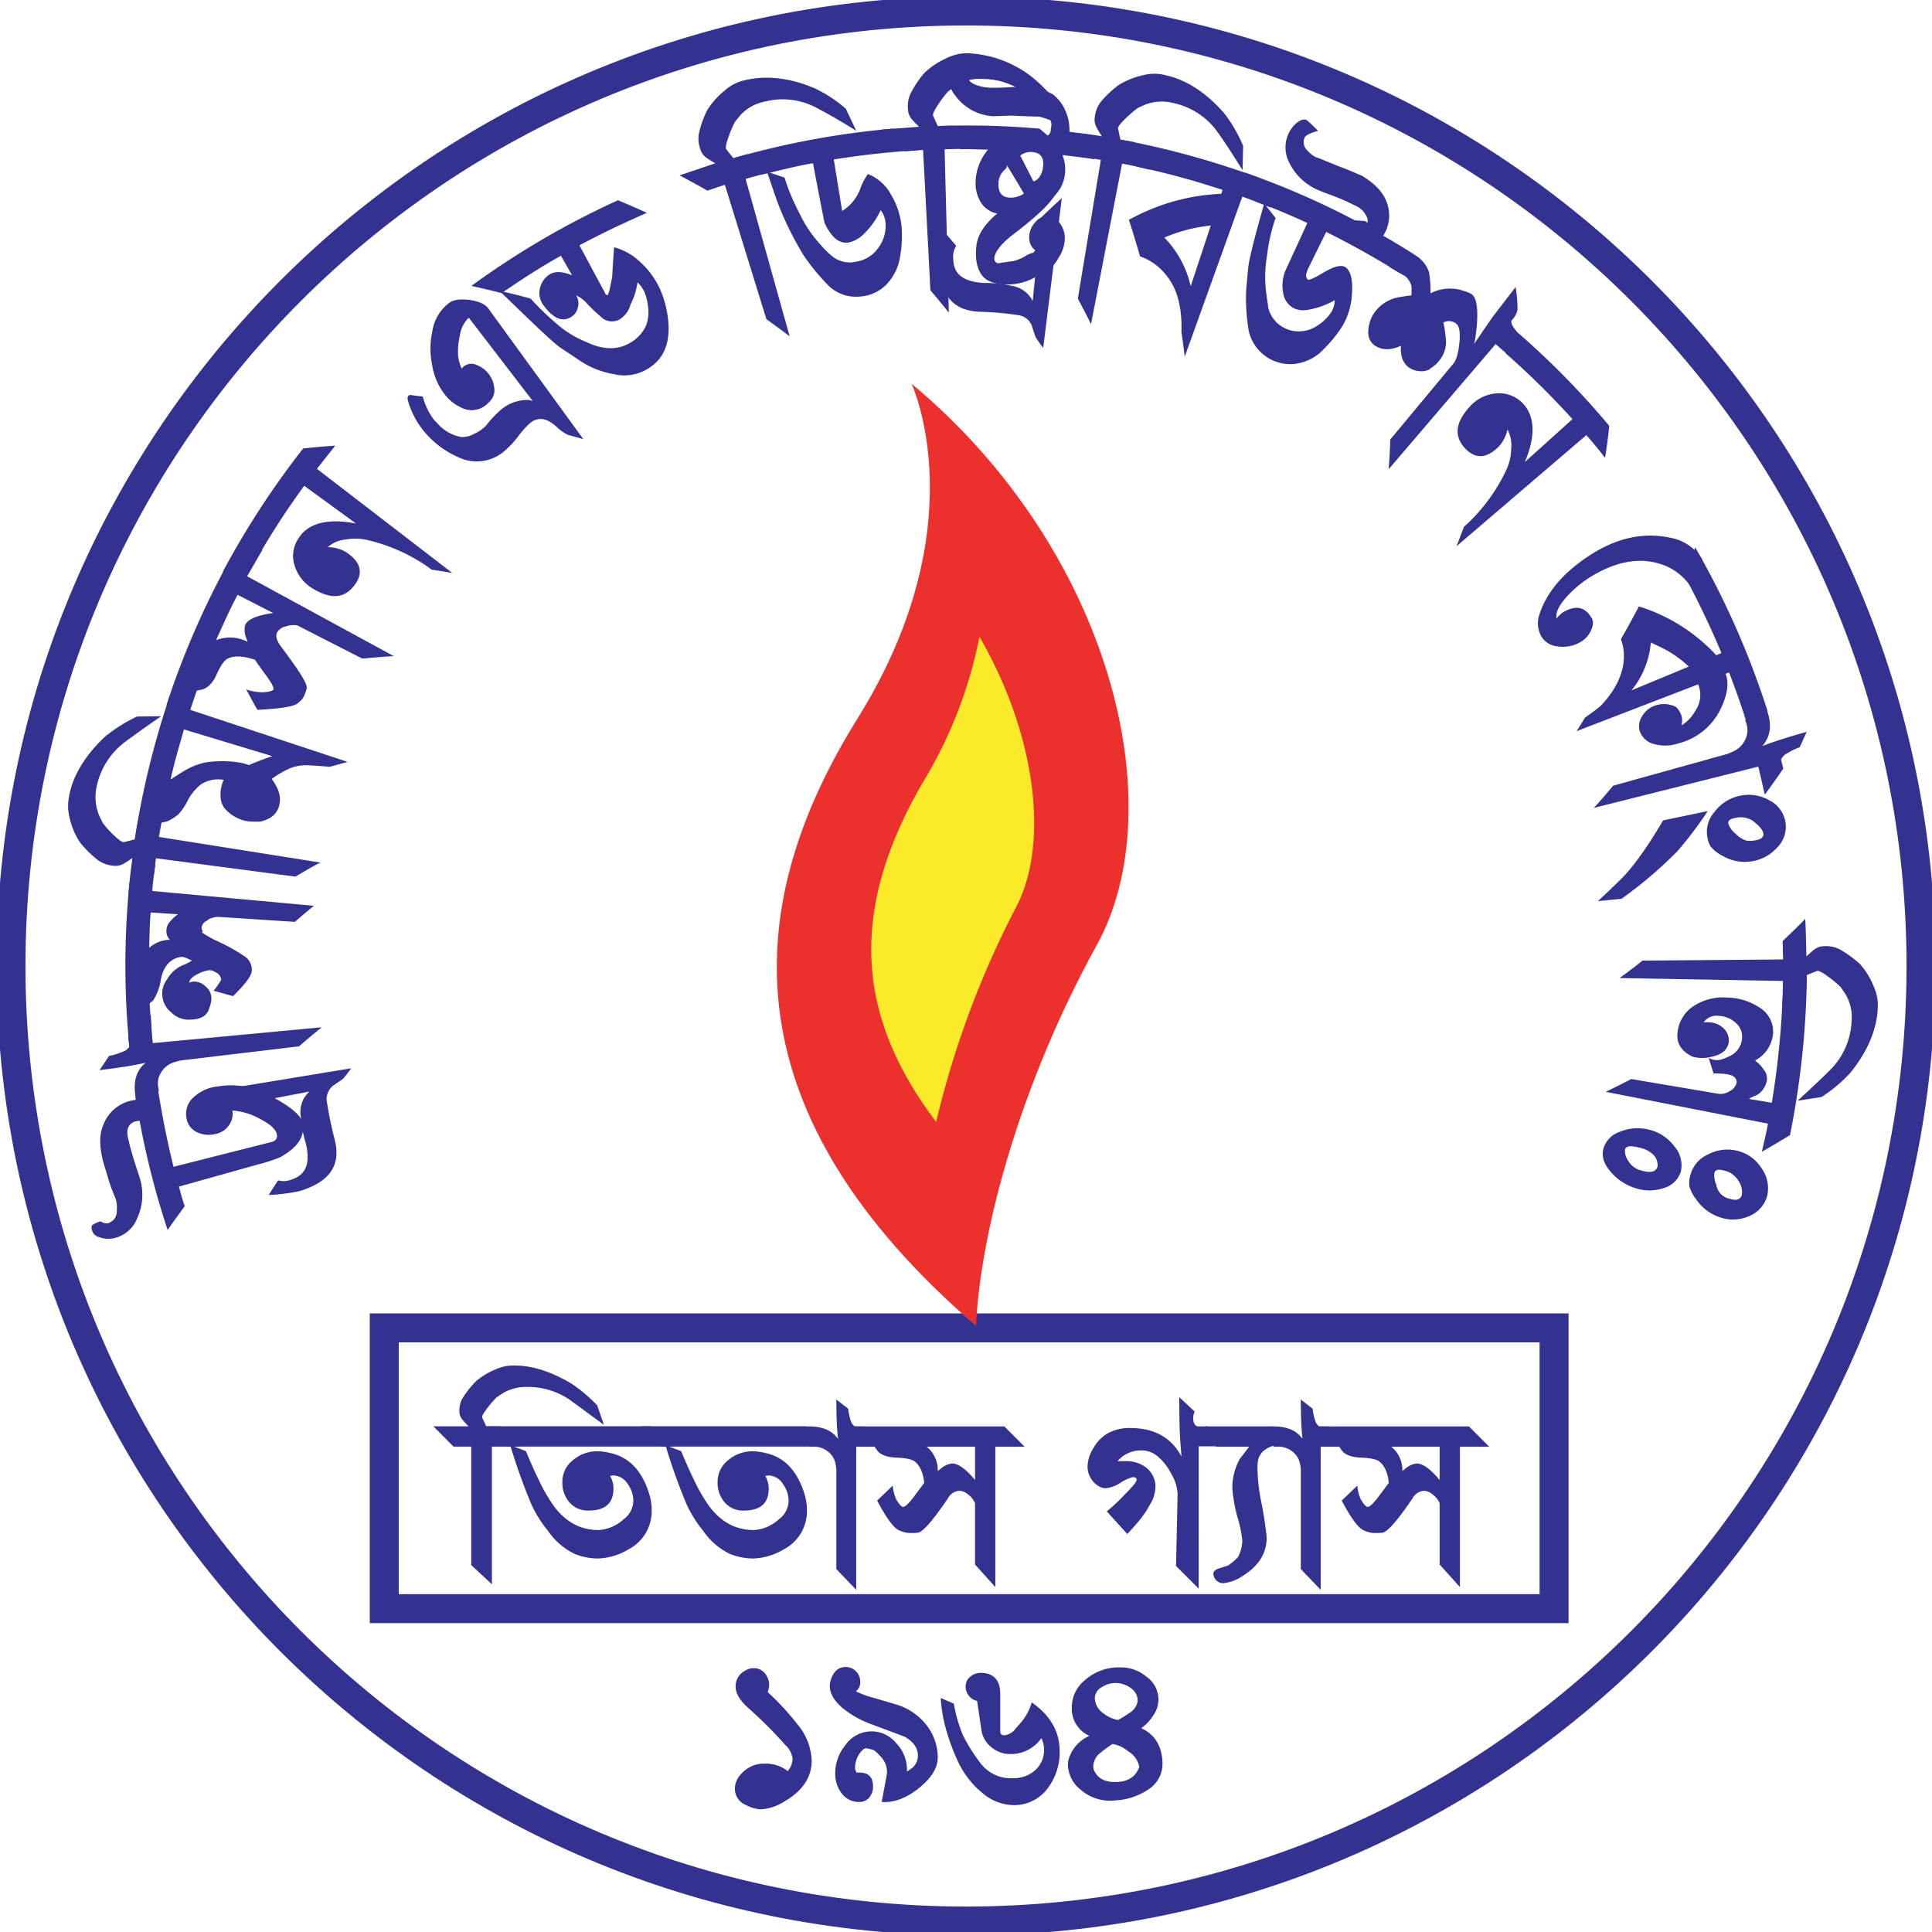 <svg id="surface1" xmlns="http://www.w3.org/2000/svg" xmlns:xlink="http://www.w3.org/1999/xlink" width="400" height="400" viewBox="0 0 400 400">
  <defs>
    <clipPath id="clip-path">
      <path id="Path_55643" data-name="Path 55643" d="M0,0H400V400H0ZM0,0"/>
    </clipPath>
  </defs>
  <g id="Group_44050" data-name="Group 44050" clip-path="url(#clip-path)">
    <path id="Path_55642" data-name="Path 55642" d="M398.954-414.743c0,109.2-88.527,197.73-197.727,197.73S3.5-305.54,3.5-414.743,92.024-612.47,201.227-612.47,398.954-523.943,398.954-414.743Zm0,0" transform="translate(-1.227 614.743)" fill="none" stroke="#333290" stroke-width="6"/>
  </g>
  <path id="Path_55644" data-name="Path 55644" d="M39.3,351.465a166.911,166.911,0,0,0,5.805,22.621q1.745-2.5,3.527-4.9c-.444-1.345-.838-2.7-1.2-4.072l16.357-4.582a33.05,33.05,0,0,0,4.612-1.5c3.787-2.117,5.2-4.435,4.622-7.183-.434-1.8-3.071-3.711-7.869-6.186a16.566,16.566,0,0,0-9.719-1.282,8.543,8.543,0,0,0-4.915,2.2A4.528,4.528,0,0,0,49,350.905a3.85,3.85,0,0,0,2.1,2.911,5.641,5.641,0,0,0,3.931.389,4.316,4.316,0,0,0,2.818-1.862,4.043,4.043,0,0,0,.651-2.99A13.772,13.772,0,0,1,64.039,351c2.2,1.11,3.414,2.162,3.661,3.247.192.853-.182,1.4-1.138,1.643L46.32,361.009a182.038,182.038,0,0,1-3.78-20.032q-2.063,2.429-4.1,4.985l.045,1.2A8.042,8.042,0,0,0,31.7,352.56c-.888,2.155-.727,5.3.636,9.3.54,1.9.825,2.78.8,2.657.076.285.492,1.373,1.251,3.252a6.022,6.022,0,0,1,.182,2.271,2.691,2.691,0,0,1-.626,1.927,4.041,4.041,0,0,1-1.13.737,2.131,2.131,0,0,1-1.557-.406,6.188,6.188,0,0,0-1.789.8,1.213,1.213,0,0,0-.038.961,1.953,1.953,0,0,0,1.494,1.514,5.491,5.491,0,0,0,3.807.005,6.708,6.708,0,0,0,4.065-3.9,11.666,11.666,0,0,0,.57-8.245c-.121-.429-.361-1.12-.684-2.084-.772-2.4-1.335-4.342-1.658-5.81-.6-2.036-.184-3.341,1.251-3.89q.7-.144,1.022-.189" transform="translate(-10.394 -119.438)" fill="#333290"/>
  <path id="Path_55645" data-name="Path 55645" d="M85.234,350.431A24.769,24.769,0,0,0,86.278,356c.959,4.039.131,6.494-2.939,7.483a4.215,4.215,0,0,1-2.8.184L78.578,366.7a43.93,43.93,0,0,0,5.684-.656,11.664,11.664,0,0,0,1.5-.4c5.786-2,7.776-5.432,6.491-10.432a81.632,81.632,0,0,1-1.665-8.14,3.671,3.671,0,0,1,1.289-2.974q1.052-.711,2.157-1.5c.578-.681,1.11-1.391,1.643-2.135l-30.829,5.074c1.711,1.031,3.444,2.021,5.154,2.979l17.03-3.235a5.657,5.657,0,0,0-1.8,5.159" transform="translate(-22.963 -119.285)" fill="#333290"/>
  <path id="Path_55646" data-name="Path 55646" d="M39.323,340.048a24.9,24.9,0,0,0,1.087,4.185c1.211-1.713,2.452-3.393,3.764-5.046q-.1-.689-.144-.977a4.248,4.248,0,0,1,.706-2.992,4.726,4.726,0,0,1,2.563-1.965,9.763,9.763,0,0,1,1.7-.429l24.206-2.883q2.35-2.036,4.706-3.946L42.946,329.27c-.237-1.97-.308-3.956-.444-5.934-1.547,1.531-3.106,3.108-4.63,4.723l.2,2.006a5.732,5.732,0,0,1-.764.732,15.138,15.138,0,0,1-3.436,1.135l-1.958,2.927q5.382-.639,8.487-1.294l1.077-.22c-1.923,1.486-2.579,3.734-2.16,6.7" transform="translate(-11.302 -113.304)" fill="#333290"/>
  <path id="Path_55647" data-name="Path 55647" d="M55.029,298.182a6.955,6.955,0,0,1,2.566-.878,2.288,2.288,0,0,1,1.236.419,1.868,1.868,0,0,1,1.2,1.572,16.965,16.965,0,0,1-1.569,2.268l4.019,1.117c2.614-2.578,3.911-4.3,3.888-5.356a3.317,3.317,0,0,0-1.4-2.818,39.588,39.588,0,0,0-6.272-3.457,24.087,24.087,0,0,1-2.75-1.622c.215.01.283-.078.2-.262a1.3,1.3,0,0,1-.179-.663,1.725,1.725,0,0,1,1.07-1.411,2.1,2.1,0,0,1,1.05-.585,3.736,3.736,0,0,1,1.342-.237L75.276,287.3q1.976-1.71,3.938-3.325l-33.445-3.063c.1-1.867.406-3.714.621-5.568-1.776,1.244-3.6,2.525-5.346,3.855a172.175,172.175,0,0,0,.023,34.469c1.456-1.645,2.9-3.248,4.441-4.814l-.29-4.693.739-.613a10.829,10.829,0,0,0,1.531-4.014c.4-2.528,1.537-4.118,3.343-4.771a3.366,3.366,0,0,1,1.3-.209,9.5,9.5,0,0,1,1.408.565c.343.187.558.207.646.061a9.193,9.193,0,0,1-1.832.981,6.826,6.826,0,0,0-3.5,2.992,4.924,4.924,0,0,0,.807,6.865,5.2,5.2,0,0,0,4.153,1.521c2.157-.076,3.426-.931,3.8-2.538A5.257,5.257,0,0,0,58,302.931a3.185,3.185,0,0,0-1.15-2.205,3.425,3.425,0,0,0-2.5-1.062,2.627,2.627,0,0,0-.971.23C53.5,299.237,54.05,298.661,55.029,298.182Zm-1.461-12.295-.351-1.353a9.97,9.97,0,0,0-3.767,2.682,2.922,2.922,0,0,0-.568,3.045,19.294,19.294,0,0,0,2.251,2.947,3.491,3.491,0,0,0,.553-1.453q.019-.673-1.923-.74a6.546,6.546,0,0,0-4.642,1.668c.076-2.442.073-4.889.31-7.326l8.137.53" transform="translate(-14.232 -96.438)" fill="#333290"/>
  <path id="Path_55648" data-name="Path 55648" d="M41.107,228.223l-5,.063a32.12,32.12,0,0,0-6.636,4.173c-4.09,3.863-6.7,8.089-7.433,12.363a9.943,9.943,0,0,0,.159,4.645,14.35,14.35,0,0,0,2.2,5.006,22.44,22.44,0,0,0,3.772,3.661,6.345,6.345,0,0,0,3.06,1.044,3.306,3.306,0,0,0,2.109-.424c.633-.371,1.234-.76,1.809-1.168-.343,2.571-.666,5.146-.817,7.738,1.741-1.345,3.4-2.657,5.215-3.913l.479-3.779,28.866,3.8c1.733-1.012,3.373-2,5.157-2.917l-33.41-5.3,1.06-5.936q-2.766,1.684-5.548,3.494l-.507,2.952-2.288.573c-.348.03-1.108-.5-2.261-1.632a20.859,20.859,0,0,1-2.079-2.339l-.767-1.59a9.971,9.971,0,0,1-.5-5.929,15.452,15.452,0,0,1,5.858-9.247q3.777-2.782,7.5-5.336" transform="translate(-7.735 -79.937)" fill="#333290"/>
  <path id="Path_55649" data-name="Path 55649" d="M54.091,242.155a10.053,10.053,0,0,1,2.793-3.472,6.477,6.477,0,0,1,4.731-.949,4.867,4.867,0,0,0-.421,1.183c-.507,2.19-.227,3.853.84,4.953a8.086,8.086,0,0,0,4.123,2.359,7.971,7.971,0,0,0,1.221.139c1.09.008,1.7.01,1.834,0a6.968,6.968,0,0,0,1.574-.557,4.044,4.044,0,0,0,2.372-3.086c.368-1.592-.23-3.313-1.6-5.2a19.751,19.751,0,0,1,3.858-2.223,9.2,9.2,0,0,1,3.926-.575c.626.023,2.014.106,4.226.3l3.7-1.019-32.58-10.771c.636-1.844,1.226-3.706,1.9-5.535-2.069.825-4.07,1.726-6.128,2.652a174.41,174.41,0,0,0-7.251,29.648c1.7-1.153,3.454-2.263,5.175-3.341l1.5-.323a10.161,10.161,0,0,0,2.369-1.489A11.977,11.977,0,0,0,54.091,242.155Zm17.59-9.333c-2.182.737-3.8,1.373-4.837,1.85a11.2,11.2,0,0,0-2.649-.631,23.446,23.446,0,0,0-6.358.083,14.047,14.047,0,0,0-3.792,1.408c-.553.293-1.69.984-3.416,2.13.734-3.5,1.784-6.931,2.753-10.375l18.3,5.535" transform="translate(-15.3 -76.265)" fill="#333290"/>
  <path id="Path_55650" data-name="Path 55650" d="M73.23,175.164q-3.175.655-6.406,1.418a171.936,171.936,0,0,0-13.48,30.8q2.717-1.29,5.409-2.478l.651-.512c.588-.121.956-.194,1.1-.222,1.241-.252,2.329-1.234,3.156-3q1.317-2.994,2.41-3.465c1.3-.648,3.219-.54,5.593.245q1.162,1.7,2.422,3.391c1.075,1.5,1.552,2.407,1.41,2.768-.119.3-.84.484-2.172.578a10.89,10.89,0,0,1-3.451-.578c.77,1.431,1.491,2.821,2.324,4.224,4.9-.28,7.751-.684,8.475-1.5a3.7,3.7,0,0,0,1.4-1.965,6.131,6.131,0,0,0,.313-.973c.227-.949-1.617-3.719-5.374-8.758-.845-1.148-1.13-2.137-.734-2.876a2.809,2.809,0,0,1,1.781-1.211,4.737,4.737,0,0,1,2.422-.192L93.9,197.72c2.195-.214,4.355-.393,6.514-.52L70.059,180.677Zm-9.605,18.748c1.42-3.164,2.818-6.338,4.456-9.4l7.375,3.771c-3.262.444-5.286,1.267-5.79,2.447a4.191,4.191,0,0,0,.2,2.71l.28.8a7.929,7.929,0,0,0-6.525-.338" transform="translate(-18.889 -61.36)" fill="#333290"/>
  <path id="Path_55651" data-name="Path 55651" d="M96.762,161.472a11.129,11.129,0,0,1,4.408.048,36.651,36.651,0,0,1,12.62,5.553c.31.232.588.436.827.618,1.428.2,2.879.446,4.3.691l-28.03-21.559,3.789-4.8c-2.2.141-4.393.346-6.63.57a174.536,174.536,0,0,0-16.677,25.612c2.084-.588,4.256-1.08,6.386-1.547a161.353,161.353,0,0,1,10.5-16.326l10.716,7.806-.22-.028c-5.672-1.085-9.754-.018-11.689,3.124a6.476,6.476,0,0,0-.764,5.714,8.406,8.406,0,0,0,4.052,4.849c3.918,2.253,6.618,1.7,8.639-1.342q2.237-3.49-1.973-6.33a7.182,7.182,0,0,0-3.89-1.07,6.279,6.279,0,0,1,3.638-1.587" transform="translate(-25.272 -49.755)" fill="#333290"/>
  <path id="Path_55652" data-name="Path 55652" d="M133.02,115.533l-2.316-.291a.619.619,0,0,0-.833.528,2.628,2.628,0,0,0,.124.772A17.587,17.587,0,0,0,134.428,124a18.806,18.806,0,0,0,5.869,4.047,8.752,8.752,0,0,0,10.1-1.673,16.471,16.471,0,0,0,2.284-2.491,18.063,18.063,0,0,1,2.646-2.936c1.59-1.249,3.386-.987,5.359.814a9.016,9.016,0,0,0,2.43,1.714l3.138.863L146.6,97.309c-.659-.906-1.948-1.511-3.9-1.784-1.93-.237-3.305-.03-4.119.55a9.022,9.022,0,0,0-3.6,6.061,16.755,16.755,0,0,0-.01,6.93,13.176,13.176,0,0,0,3.071,6.6,8.735,8.735,0,0,0,2.74,2.041,4.668,4.668,0,0,0,5.52-.593,7.12,7.12,0,0,0,.913-.961,3.226,3.226,0,0,0,.58-2.548,5.378,5.378,0,0,0-1.133-2.763,5.771,5.771,0,0,0-2.606-1.894,2.462,2.462,0,0,0-2.629.426,2.3,2.3,0,0,0-.343.381,8.808,8.808,0,0,1-.732-2.546,13.613,13.613,0,0,1,.353-4.3,6.206,6.206,0,0,1,1.718-3.583c.121-.1.164-.136.126-.121l13.216,17.212-.913-.184a8.544,8.544,0,0,0-5.989,2.334,19.915,19.915,0,0,0-2.715,2.952,7.721,7.721,0,0,1-2.392,1.678,5.045,5.045,0,0,1-2.755.714,8.479,8.479,0,0,1-4.88-2.758l-.721-.74a13.765,13.765,0,0,1-2.374-4.876" transform="translate(-45.489 -33.428)" fill="#333290"/>
  <path id="Path_55653" data-name="Path 55653" d="M172.556,73.523c4.566-2.437,9.239-4.66,13.99-6.724q-2.94-1.332-5.99-2.611A173.206,173.206,0,0,0,150.2,81.924q3.179.708,6.263,1.489c3.986-2.732,8.048-5.374,12.272-7.731l2.318,4.049c-1.93-.8-3.464-.876-4.554-.25a4.546,4.546,0,0,0-2.115,2.97,4.175,4.175,0,0,0,.851,3.623q2.963,3.986,5.677,2.248a3.025,3.025,0,0,0,1.322-1.895,3.066,3.066,0,0,0-.293-2.44,4.323,4.323,0,0,0-1.249-1.292c-.131-.073-.149-.386-.05-.939-.331.537-.417.934-.265,1.193L169.3,81.783c-.553.318-.555.742-.018,1.277a7.945,7.945,0,0,0,1.645.469,6.635,6.635,0,0,1,3.28,2.137,36.875,36.875,0,0,0,3.164,2.952,3.233,3.233,0,0,0,3.5.252,5.253,5.253,0,0,0,2.286-3.126,14.138,14.138,0,0,0,1.436-4.582,7.641,7.641,0,0,1,1.425,1.981,12.036,12.036,0,0,1,.793,3.348,8.206,8.206,0,0,1-.444,3.646,7.951,7.951,0,0,1-3.375,3.616c-2.624,1.5-5.543,1.4-8.9-.167A22.293,22.293,0,0,1,169,90.715a60.225,60.225,0,0,1-6.553-6.166c-2.135-.6-4.284-1.138-6.429-1.592l6.151,5.937c2.8,2.669,4.852,4.576,6.169,5.616q2.4,1.612,4.4,2.942a17.865,17.865,0,0,0,6.86,2.715,9.115,9.115,0,0,0,6.376-.684c3.923-1.95,5.47-5.47,4.966-10.468a21.389,21.389,0,0,0-1.706-6.464,16.9,16.9,0,0,0-3.954-5.447,12.566,12.566,0,0,0-5.531-3.182c-.222,2.826-.323,4.738-.371,5.778a21.7,21.7,0,0,1-.416,2.246,7.08,7.08,0,0,1-.525,1.865c-.126.063-.285,0-.471-.194,0,0-.036-.078-.1-.24l-5.3-9.852" transform="translate(-52.602 -22.729)" fill="#333290"/>
  <path id="Path_55654" data-name="Path 55654" d="M253.133,35.9l-2.148-4.554a27.808,27.808,0,0,0-6.552-4.284c-5.24-2.215-10.12-2.647-14.343-1.637a9.031,9.031,0,0,0-4.148,2.107,16.014,16.014,0,0,0-3.648,4.065,20.015,20.015,0,0,0-1.756,4.953,6.468,6.468,0,0,0,.33,3.232A3.252,3.252,0,0,0,222.13,41.5c.6.414,1.2.79,1.811,1.13l-7.382,2.5q2.937,1.559,5.757,3.161c1.206-.4,2.4-.828,3.618-1.2l8.594,27.819q2.468,1.757,4.814,3.538l-9.116-32.577c1.933-.56,3.865-1.108,5.836-1.526-1.8-1.249-3.638-2.48-5.5-3.605l-2.884.817L226.2,39.694c-.171-.308,0-1.209.555-2.71A21.02,21.02,0,0,1,228,34.08l1.118-1.39a9.32,9.32,0,0,1,5.2-2.861,14.823,14.823,0,0,1,10.836,1.446c2.722,1.426,5.387,3,7.978,4.625" transform="translate(-75.853 -8.82)" fill="#333290"/>
  <path id="Path_55655" data-name="Path 55655" d="M271.688,45.726q-2.316-2.256-4.763-4.5A172.766,172.766,0,0,0,233.984,47.3q2.831,1.714,5.543,3.467c3.578-.8,7.13-1.774,10.751-2.374q2.2,11.626,2.4,12.378c1.418,3.03,3.08,4.375,5.061,4.019a6.3,6.3,0,0,0,2.98-1.67,16.757,16.757,0,0,0,3.567-5.011,4.937,4.937,0,0,1,1.027,2.99,7.7,7.7,0,0,1-1.844,5.24,6.752,6.752,0,0,1-4.274,2.437,5.73,5.73,0,0,1-4.9-1.09,17.915,17.915,0,0,1-2.42-2.387,25.636,25.636,0,0,1-4.38-6.5,44.215,44.215,0,0,1-3.116-7.43l-3.631-1.214c1.039,3.03,1.736,5.079,2.114,6.141a66.125,66.125,0,0,0,5.488,11.195,43.626,43.626,0,0,0,4.991,6.088,7.962,7.962,0,0,0,6.2,2.437,8.524,8.524,0,0,0,5.621-2.2,10.6,10.6,0,0,0,3.191-6.381,23.737,23.737,0,0,0,.278-5.722,15.872,15.872,0,0,0-2.188-6.794,9.3,9.3,0,0,0-4.806-4.289,15.437,15.437,0,0,0-1.388,2.518,9.218,9.218,0,0,1-3.934,5.137l-1.736-10.665q8.5-1.37,17.1-1.892" transform="translate(-81.953 -14.6)" fill="#333290"/>
  <path id="Path_55656" data-name="Path 55656" d="M318.561,32.833l-.977-4.948a29.691,29.691,0,0,0-5.318-5.72,23.152,23.152,0,0,0-13.475-5.091,9.63,9.63,0,0,0-4.521,1.057,15.9,15.9,0,0,0-4.517,3.028,21.021,21.021,0,0,0-2.906,4.393,6.445,6.445,0,0,0-.469,3.212,3.275,3.275,0,0,0,.8,1.983q.719.821,1.478,1.544l-7.758.59q2.46,2.237,4.8,4.488l3.8-.285,1.519,29.075c1.312,1.519,2.586,3.078,3.817,4.612l-.881-33.816c2.006-.023,4.012-.167,6.02-.073-1.438-1.678-2.919-3.232-4.441-4.814l-2.99.076-.982-2.17c-.09-.341.3-1.171,1.2-2.488a21.327,21.327,0,0,1,1.912-2.5l1.418-1.067a9.039,9.039,0,0,1,5.723-1.524,14.731,14.731,0,0,1,10.14,4.037c2.286,2.1,4.5,4.155,6.615,6.4" transform="translate(-98.384 -6.046)" fill="#333290"/>
  <path id="Path_55657" data-name="Path 55657" d="M310.545,50.937c-2.294,2.1-3.459,4.183-3.623,6.247-.275,2.753.212,4.814,1.388,6.181.926,1.032,2.4,1.509,4.433,1.63a11.739,11.739,0,0,0,7.138-1.963,7.266,7.266,0,0,0,3.976-3.4,7.666,7.666,0,0,0,1.325-3.348,5.254,5.254,0,0,0-.7-3.573,3.559,3.559,0,0,0-2.644-1.8,2.99,2.99,0,0,0-2.614,1.105,4.725,4.725,0,0,0-1.349,2.942,3.661,3.661,0,0,0,.7,2.45,2.664,2.664,0,0,0,.545.494l-.242.371c-.008.086-.149.161-.429.225a5.388,5.388,0,0,0-1.163.5,9.1,9.1,0,0,1-2.667,1.158c-2.028.255-3.017.436-2.985.452a.88.88,0,0,1-.969-.8c-.118-1.173,1.1-3.012,3.8-5.091,3.886-2.962,6.631-5.392,7.917-7.08l1.3-1.655a7.441,7.441,0,0,0,1.587-3.757,8.6,8.6,0,0,0-.2-3.078l-.3-.946c2.23.3,4.473.517,6.689.9-.962-1.521-1.968-2.922-2.995-4.38l-1.473-1.206q-.716-.091-.884.782a9.3,9.3,0,0,0-.57-4.857,8.512,8.512,0,0,0-2.753-3.8,13.814,13.814,0,0,0-4.38-1.514c-.667-.048-1.933-.051-3.792,0-1.862.1-3.268.179-4.223.146a9.64,9.64,0,0,1-3.611-.608c-.787-.363-1.227-.676-1.31-.939a5.381,5.381,0,0,1-.436-1.892,4.823,4.823,0,0,1,1.324-2.566c-1.05-.386-2.1-.724-3.164-1.034a6.727,6.727,0,0,0-1.845,5.233,4.927,4.927,0,0,0,1.113,3.28,10.429,10.429,0,0,0,7.917,4.423c1.9-.05,3.191-.121,3.881-.119,3.795.159,5.657.225,5.581.177a18.61,18.61,0,0,1,2.422.77,2.181,2.181,0,0,1,.068,1.746,1.486,1.486,0,0,1-.621,1.436l-1.665-1.426a167.776,167.776,0,0,0-20.913-.56q2.293,2.4,4.461,4.814c1.92-.073,3.837.058,5.755.081a10.743,10.743,0,0,0-2.573,6.87,7.247,7.247,0,0,0,.727,3.358,5.058,5.058,0,0,0,3.764,2.985Zm6.239-4.869c-.013.174-.364.389-1.039.643a4.624,4.624,0,0,1-2,.308c-1.564-.116-2.311-1.05-2.235-3.01a3.783,3.783,0,0,1,1.365-2.813c.4-.378.475-.742.225-1.095,1.292,2.036,2.533,4.113,3.724,6.164Zm3.976-5.629c-.167,1.733-.84,2.818-2,3.252l-2.735-5.379a3.17,3.17,0,0,1,.548-.353,3.537,3.537,0,0,1,1.892-.378c1.7.129,2.47,1.085,2.3,2.859" transform="translate(-104.789 -6.106)" fill="#333290"/>
  <path id="Path_55658" data-name="Path 55658" d="M314.32,81.656a24.622,24.622,0,0,0-5.654-.573c-4.158-.255-6.28-1.733-6.353-4.95a4.238,4.238,0,0,1,.621-2.737L300.6,70.669a44.028,44.028,0,0,0-1,5.644,11.769,11.769,0,0,0-.043,1.552c.262,6.138,2.992,8.931,8.174,9.174a64.112,64.112,0,0,1,8.3.742,3.552,3.552,0,0,1,2.5,2c.258.813.533,1.657.83,2.523q.734,1.139,1.58,2.228l3.85-31.008c-1.474,1.342-2.9,2.659-4.307,4.034l-1.716,17.25a5.866,5.866,0,0,0-4.453-3.151" transform="translate(-104.956 -22.494)" fill="#333290"/>
  <path id="Path_55659" data-name="Path 55659" d="M376.078,43.606l.114-5.021a28.925,28.925,0,0,0-3.939-6.792c-3.721-4.251-7.861-6.941-12.11-7.844a9.044,9.044,0,0,0-4.645-.008,16.248,16.248,0,0,0-5.084,2.041,22.041,22.041,0,0,0-3.78,3.6,6.438,6.438,0,0,0-1.148,3.035,3.279,3.279,0,0,0,.356,2.109q.522.98,1.105,1.87c-2.551-.479-5.142-.7-7.713-1.062q1.931,2.687,3.737,5.359c1.264.139,2.515.353,3.764.585L341.975,70.2q1.426,2.653,2.732,5.275l6.421-33.215c1.989.313,3.933.833,5.9,1.267-1.057-1.9-2.152-3.817-3.292-5.72l-2.95-.53-.494-2.321c-.018-.351.54-1.082,1.705-2.185a21.566,21.566,0,0,1,2.417-2.059l1.62-.732a9.941,9.941,0,0,1,5.929-.227,15.063,15.063,0,0,1,9.055,6.126c1.794,2.5,3.448,5.175,5.063,7.723" transform="translate(-118.82 -8.372)" fill="#333290"/>
  <path id="Path_55660" data-name="Path 55660" d="M388.259,58.851q-1.1-3.039-2.314-6.118A174.567,174.567,0,0,0,357.1,44.758c1.158,1.862,2.288,3.648,3.348,5.581a167.523,167.523,0,0,1,17.767,4.832l-.262.8a43.052,43.052,0,0,0-19.127,5.4q1.238,3.8,2.3,7.559a11.731,11.731,0,0,1,5.657,4.2c2.131,2.695,3.078,6.63,2.919,11.421q.379,2.582.684,5.135l11.919-33.122C384.317,57.252,386.276,58.089,388.259,58.851ZM371.617,75.115a20.977,20.977,0,0,0-5.452-10.077,32.73,32.73,0,0,1,9.613-2.493l-4.161,12.57" transform="translate(-125.1 -15.849)" fill="#333290"/>
  <path id="Path_55661" data-name="Path 55661" d="M409.566,44.7a2.368,2.368,0,0,1-.577-2.586c.212-.515,1.14-1,2.818-1.446a27.989,27.989,0,0,0-2.379-2.261c-.608-.24-1.322-.013-2.13.686a6.327,6.327,0,0,0-1.788,2.553,6.883,6.883,0,0,0,.376,5.694,11.822,11.822,0,0,0,6,5.6q.609.276,2.1.825a46.038,46.038,0,0,1,5.541,2.389,4.3,4.3,0,0,1,2.188,1.988c.409.689.479,1.231.222,1.625-.008-.242-.2-.391-.583-.444-.782-.071-1.415-.111-1.9-.124a167.5,167.5,0,0,0-22.9-9.946c.833,1.976,1.62,3.959,2.341,6,3.613,1.383,7.193,2.838,10.69,4.491l-4.562,9.9,1.234.558-.123.262.056-.257q.227-1.313-.043-1.438c-.181-.081-.557.209-1.123.875a8.187,8.187,0,0,0-.439,4.592,4.26,4.26,0,0,0,2.165,3.126,4.71,4.71,0,0,0,2.839.368,17.1,17.1,0,0,0,5.666-2.006,5.17,5.17,0,0,1-.646,2.382,9.763,9.763,0,0,1-2.917,2.859,6.647,6.647,0,0,1-3.512,1.193,6.246,6.246,0,0,1-3.268-.656,6.364,6.364,0,0,1-3.355-3.979,4.959,4.959,0,0,1-.147-.916l-.355-2.5a26.757,26.757,0,0,1,.192-7.7,36.358,36.358,0,0,1,1.766-7.705l-2.354-3.01c-1.983,6.984-3.121,11.414-3.315,13.324-.242,2.5-.4,4.188-.442,5.1a40.813,40.813,0,0,0,.532,7.844,8.8,8.8,0,0,0,9.464,6.956,9.7,9.7,0,0,0,6.206-3.2,26.009,26.009,0,0,0,3.832-4.791,14.511,14.511,0,0,0,1.9-6.792c.174-2.876-.348-4.665-1.491-5.321-.833-.434-2.27-.073-4.249,1.1s-3.08,1.7-3.374,1.544a.838.838,0,0,1-.214-.179,1.46,1.46,0,0,1-.151-.984c.076-.275.172-.575.29-.9l3.84-7.8a169.926,169.926,0,0,1,15.072,8.422c-.36-2.165-.772-4.327-1.259-6.444L425.274,62.4a7.739,7.739,0,0,0,.7-7.09c-.792-2.074-2.51-3.769-4.985-5.3-1.527-.661-3.04-1.335-4.6-1.895q-3.565-1.438-4.136-1.693l-.89-.313-.172-.078a5.883,5.883,0,0,1-1.62-1.332" transform="translate(-138.915 -13.567)" fill="#333290"/>
  <path id="Path_55662" data-name="Path 55662" d="M450.8,101.352a6.153,6.153,0,0,0,1.34-3.875,28.136,28.136,0,0,0-.55-3.941,2.438,2.438,0,0,1,2.584.2c.687.429.949,1.756.737,3.943s-.643,3.626-1.239,4.36l-13.09,15.741c-.028,2.016-.169,4.105-.32,6.133l22.142-25.9c1.464,1.287,2.97,2.531,4.4,3.857.058-2.175.005-4.291-.036-6.482q-1.271-1.446-1.077-2.23c-.085.1.043-.05.381-.449a3.954,3.954,0,0,0,.871-1.928,29.88,29.88,0,0,0-.4-4.584L461.7,92.5l-3.764,5.5.176-.671c.855-5.417.565-8.687-.6-9.6a4.985,4.985,0,0,0-1.468-.636,8.738,8.738,0,0,0-7.125.411,25.186,25.186,0,0,0-.3-4.37,6.5,6.5,0,0,0-2.69-3.416c-2.215-1.471-4.511-2.811-6.827-4.12q.723,3.255,1.332,6.451,4.583,2.763,2.757,1.516a4.449,4.449,0,0,1,1.787,2.372,17.626,17.626,0,0,1-.005,1.991c-.949.106-1.657.212-2.135.315a7.944,7.944,0,0,0-5.757,3.59,7.093,7.093,0,0,0-.616,1.289c-.822,2.538-.484,4.289,1.06,5.278,1.445.883,3.129.938,5.271-.038-.126,2.12.406,3.6,1.648,4.481a4.027,4.027,0,0,0,2.091.757,3.5,3.5,0,0,0,2.422-.5l-.247.05a6.293,6.293,0,0,0,2.087-1.809" transform="translate(-152.751 -26.774)" fill="#333290"/>
  <path id="Path_55663" data-name="Path 55663" d="M475.489,128.709a10.88,10.88,0,0,1-.923,4.274,36.926,36.926,0,0,1-8.074,11.248q-.439.386-.774.683l-1.542,4.045,26.865-22.993q2.036,2.283,3.888,4.713c.323-2.187.656-4.443.85-6.64a169.641,169.641,0,0,0-21.624-21.582q.143,3.323.192,6.57a172.577,172.577,0,0,1,13.821,13.624l-9.845,8.878.073-.212c2.228-5.324,1.961-9.479-.648-12.083a6.811,6.811,0,0,0-5.455-1.905,8.232,8.232,0,0,0-5.558,2.939q-4.431,4.961-.484,8.752c2.028,1.877,4.138,1.761,6.582-.608a7.369,7.369,0,0,0,1.877-3.616,6.915,6.915,0,0,1,.78,3.911" transform="translate(-162.608 -35.876)" fill="#333290"/>
  <path id="Path_55664" data-name="Path 55664" d="M493.495,187.071c.1-1.082.923-2.447,2.535-4.158a23.368,23.368,0,0,1,4.219-3.474c5.091-3.2,10.024-4.325,14.626-2.894a11.722,11.722,0,0,1,6.648,5.1c.749-1.971,1.517-3.994,2.152-5.99a9.783,9.783,0,0,0-6.724-4.524c-5.836-1.211-11.4.217-16.919,3.883-5.486,3.646-8.813,7.842-10.155,12.28a5.475,5.475,0,0,0,.54,4.372,4.23,4.23,0,0,0,3.293,1.968,7.074,7.074,0,0,0,4.581-.8,5.2,5.2,0,0,0,2.314-2.419c.588-1.231.568-2.137.078-2.755q-1.96-3.4-5.947-1.011a7.893,7.893,0,0,0-1.234,1.221,2.748,2.748,0,0,1-.007-.79" transform="translate(-171.239 -59.816)" fill="#333290"/>
  <path id="Path_55665" data-name="Path 55665" d="M523.7,209.105a4.92,4.92,0,0,0-1.034-1.64,5.522,5.522,0,0,0-4.423-.291,4.974,4.974,0,0,0-2.69,2.279,3.679,3.679,0,0,0-.411,3.073,4.216,4.216,0,0,0,3.081,2.639,8.725,8.725,0,0,0,4.864-.167,13.322,13.322,0,0,0,8.823-7.244c1.378-2.848,1.719-5.293.982-7.175l.727-.28c1.713,4.443,3.277,8.957,4.554,13.546,1.137-1.825,2.349-3.716,3.391-5.6a173.443,173.443,0,0,0-14.969-33.856c-.641,2.131-1.292,4.221-1.985,6.282,2.7,5.094,5.21,10.284,7.423,15.607l-1.075.447a36.648,36.648,0,0,0-16.014-10.1q-1.82,3.467-3.724,6.777c1.3,3.578.517,7.39-1.874,10.96a20.342,20.342,0,0,1-2.385,2.917c-.378.327-1.43,1.13-3.166,2.371l-1.746,2.8,25.165-9.691a5.794,5.794,0,0,1-.638,5.566,7.919,7.919,0,0,1-2.826,2.932A3.5,3.5,0,0,0,523.7,209.105Zm-10.3-5.094a17.843,17.843,0,0,0,4.009-9.908c1.61.742,2.581,1.219,2.9,1.4a23,23,0,0,1,4.966,3.585L513.4,204.011" transform="translate(-175.627 -61.074)" fill="#333290"/>
  <path id="Path_55666" data-name="Path 55666" d="M543.58,224.931a38.354,38.354,0,0,0-1.738-3.966q-1.442,2.831-2.922,5.553c.149.441.255.754.3.941a4.31,4.31,0,0,1-.3,3.08,4.83,4.83,0,0,1-2.243,2.336,9.8,9.8,0,0,1-1.613.684l-23.487,6.534c-1.332,1.577-2.591,3.088-4.012,4.6l34.064-8.55,1.342,5.805q1.922-2.619,3.815-5.366l-.457-1.965a5.916,5.916,0,0,1,.661-.843,14.9,14.9,0,0,1,3.212-1.643l1.438-3.182q-5.219,1.453-8.185,2.569l-1.029.384c1.6-1.744,2.046-4.108,1.145-6.969" transform="translate(-177.586 -77.425)" fill="#333290"/>
  <path id="Path_55667" data-name="Path 55667" d="M540.5,267.125a8.77,8.77,0,0,0,5.47-2.866,6.059,6.059,0,0,0,1.715-5.417,6.208,6.208,0,0,0-3.421-4.428,8.564,8.564,0,0,0-6.012-.886,8.75,8.75,0,0,0-5.16,3.244,6.258,6.258,0,0,0-1.582,5.18,5.388,5.388,0,0,0,.694,2.056,7.6,7.6,0,0,0,2.505,1.963A8.952,8.952,0,0,0,540.5,267.125Zm-31.621,8.213,4.889-.494a86.512,86.512,0,0,0,11.541-9.818,79.13,79.13,0,0,0,6.3-8.328l-9.241,1.925c-3.833,6.547-6.89,10.438-8.957,12.391C511.9,272.5,510.394,273.943,508.875,275.338Zm32.635-12.6a5.289,5.289,0,0,1-1.88.07,5.232,5.232,0,0,1-2.286-1.458,4.461,4.461,0,0,1-1.478-2.064c-.1-.578.351-.961,1.362-1.158a4.73,4.73,0,0,1,3.545.477c1.65,1.2,2.442,2.218,2.364,3.005-.068.593-.61.966-1.628,1.128" transform="translate(-178.046 -88.768)" fill="#333290"/>
  <path id="Path_55668" data-name="Path 55668" d="M552.693,330.442l4.948-.762a31.164,31.164,0,0,0,6-5.059c3.548-4.395,5.433-8.931,5.632-13.256a9.3,9.3,0,0,0-.833-4.564,15.333,15.333,0,0,0-2.838-4.64,22.787,22.787,0,0,0-4.276-3.1,6.43,6.43,0,0,0-3.184-.61,3.274,3.274,0,0,0-2.021.711q-.859.681-1.615,1.408c-.081-2.594-.089-5.185-.245-7.773-1.486,1.569-3.124,3.1-4.68,4.594l.093,3.808-29.113.24c-1.509,1.243-3.149,2.447-4.736,3.611l33.823.6c-.045,2.009-.053,4.017-.209,6.02q2.581-2.047,5.019-4.226l.06-2.989,2.213-.886c.346-.076,1.155.346,2.43,1.3a21.064,21.064,0,0,1,2.414,2.024l1,1.464a9.336,9.336,0,0,1,1.272,5.787,15.117,15.117,0,0,1-4.456,9.964c-2.213,2.19-4.475,4.3-6.7,6.328" transform="translate(-180.507 -102.554)" fill="#333290"/>
  <path id="Path_55669" data-name="Path 55669" d="M543.711,347.25q2.9-1.658,5.823-3.444a177.785,177.785,0,0,0,3.489-33.193q-2.505,2.3-5.015,4.484a178.167,178.167,0,0,1-2.248,22.018l-4.728-.8.234-.189,1.595-.716a4.568,4.568,0,0,0,1.882-2.9,2.889,2.889,0,0,0-.674-2.291,6.733,6.733,0,0,0-1.763-1.824l.353-.242a7.025,7.025,0,0,0,3.381-5.518,5.907,5.907,0,0,0-2.982-5.339,12.337,12.337,0,0,0-6.5-1.958,11.115,11.115,0,0,0-7.259,1.938,7.424,7.424,0,0,0-3.063,5.437c-.22,2.122.822,3.719,3.078,4.839a7.4,7.4,0,0,0,3.9.053c2.255-.444,3.469-1.506,3.633-3.136a3.3,3.3,0,0,0-.99-2.682,4.471,4.471,0,0,0-2.982-1.334,6.6,6.6,0,0,0-1.226.015,3.237,3.237,0,0,1,3.211-1.337,5.339,5.339,0,0,1,3.494,1.5,3.646,3.646,0,0,1,1.239,3.156,4.3,4.3,0,0,1-1.91,3.308,10.678,10.678,0,0,1-2.472,1.083,3.285,3.285,0,0,1-2.518-.364l1,3.212c2.172.02,3.522.2,4.047.575a1.381,1.381,0,0,1,.737,1.365,2.579,2.579,0,0,1-1.393,1.721,3.5,3.5,0,0,1-2.374.568L516.677,332.2q-2.668,1.385-5.306,2.647l33.594,6.587c-.325,1.955-.84,3.875-1.254,5.816" transform="translate(-178.93 -108.796)" fill="#333290"/>
  <path id="Path_55670" data-name="Path 55670" d="M534.656,378.045a8.146,8.146,0,0,0,5.985-.2,6.326,6.326,0,0,0,3.8-4.1,7.058,7.058,0,0,0-1.113-5.81,8.17,8.17,0,0,0-5.089-3.658,8.5,8.5,0,0,0-6,.76,6.386,6.386,0,0,0-3.6,4.054,5.884,5.884,0,0,0-.262,2.644,8.266,8.266,0,0,0,1.365,2.564A9.58,9.58,0,0,0,534.656,378.045Zm-22.745-9.6a10.951,10.951,0,0,0,5.1,3.512,9.19,9.19,0,0,0,5.929.085,5.205,5.205,0,0,0,3.656-3.454,5.953,5.953,0,0,0-1.38-5.273,9.155,9.155,0,0,0-5.256-3.412,9.437,9.437,0,0,0-5.959.442,5.239,5.239,0,0,0-3.419,3.441C510.16,365.3,510.567,366.817,511.911,368.449Zm24.945,5.805a3.508,3.508,0,0,1-2.929-2.949,4.507,4.507,0,0,1-.384-2.435q.257-.957,1.89-.517a4.552,4.552,0,0,1,3.068,2.122,4.063,4.063,0,0,1,.711,3Q538.785,374.842,536.856,374.255Zm-18.509-5.9a4.139,4.139,0,0,1-2.584-1.908,3.646,3.646,0,0,1-.727-2.44q.288-1.074,2.907-.371a5.541,5.541,0,0,1,3.159,1.693,3.041,3.041,0,0,1,.668,2.248q-.522,1.662-3.424.778" transform="translate(-178.595 -126.027)" fill="#333290"/>
  <path id="Path_55671" data-name="Path 55671" d="M363.692-134.862h-242.2V-192.99h242.2Zm0,0" transform="translate(-41.937 467.919)" fill="none" stroke="#333290" stroke-width="6"/>
  <path id="Path_55672" data-name="Path 55672" d="M166.817,442.5a15.247,15.247,0,0,0-9.25-3,9.4,9.4,0,0,0-5.1,1.3l-1.289.871a19.52,19.52,0,0,0-1.794,2.066q-1.291,1.632-1.179,2.066l.84,1.847h2.806l4.2,4.2h-5.829v28.5l-4.279-3.969V451.852h-3.666l-4.165-4.2H145.4a18.38,18.38,0,0,1-1.289-1.391,2.6,2.6,0,0,1-.616-1.718,5.168,5.168,0,0,1,.618-2.669,21.181,21.181,0,0,1,2.8-3.545,14.917,14.917,0,0,1,4.037-2.455,8.875,8.875,0,0,1,3.923-.817q5.606,0,11.939,3.827a32.339,32.339,0,0,1,5.212,4.426l1.4,4.045-6.613-4.855" transform="translate(-48.379 -152.344)" fill="#333290"/>
  <path id="Path_55673" data-name="Path 55673" d="M159.183,458.757l-4.2-4.2h34.081l4.428,4.2Zm25.155,21.322a12.981,12.981,0,0,1-6.33,1.85A13.353,13.353,0,0,1,173.3,481a14.236,14.236,0,0,1-5.6-4.844,25.608,25.608,0,0,1-3.363-5.339,124.24,124.24,0,0,1-4.426-12.36l3.252,1.251q1.794,4.246,2.579,5.768a35.031,35.031,0,0,0,3.138,5.5q3.7,5.059,9.3,5.059a8.287,8.287,0,0,0,5.212-2.228,4.833,4.833,0,0,0,2.018-3.857,5.876,5.876,0,0,0-1.12-3.368,3.65,3.65,0,0,0-2.972-1.849,3.221,3.221,0,0,0-.729.11,4.912,4.912,0,0,1,.7,2.622q0,4.534-5.119,4.534a5,5,0,0,1-3.994-1.691,6.182,6.182,0,0,1-1.464-4.2,5.671,5.671,0,0,1,2.213-4.554,7.741,7.741,0,0,1,5.072-1.829,11.8,11.8,0,0,1,2.69.38q5.658,1.253,7.9,8.109a11.479,11.479,0,0,1,.616,3.646,8.911,8.911,0,0,1-4.874,8.217" transform="translate(-54.281 -159.259)" fill="#333290"/>
  <path id="Path_55674" data-name="Path 55674" d="M208.648,458.757l-4.2-4.2h34.081l4.426,4.2ZM233.8,480.079a12.984,12.984,0,0,1-6.33,1.85,13.35,13.35,0,0,1-4.705-.926,14.219,14.219,0,0,1-5.6-4.844,25.365,25.365,0,0,1-3.363-5.339,123.591,123.591,0,0,1-4.426-12.36l3.25,1.251q1.8,4.246,2.578,5.768a35.286,35.286,0,0,0,3.142,5.5q3.7,5.059,9.3,5.059a8.287,8.287,0,0,0,5.212-2.228,4.835,4.835,0,0,0,2.018-3.857,5.9,5.9,0,0,0-1.12-3.368,3.65,3.65,0,0,0-2.975-1.849,3.208,3.208,0,0,0-.727.11,4.929,4.929,0,0,1,.7,2.622q0,4.534-5.119,4.534a5,5,0,0,1-3.994-1.691,6.182,6.182,0,0,1-1.464-4.2,5.671,5.671,0,0,1,2.213-4.554,7.74,7.74,0,0,1,5.072-1.829,11.8,11.8,0,0,1,2.69.38q5.658,1.253,7.9,8.109a11.412,11.412,0,0,1,.618,3.646,8.911,8.911,0,0,1-4.875,8.217" transform="translate(-71.605 -159.259)" fill="#333290"/>
  <path id="Path_55675" data-name="Path 55675" d="M261.694,454.1l-.085-.923q-.262-2.668-.26-7.239l2.44,1.894a11.45,11.45,0,0,0,.721,2.975,4.594,4.594,0,0,0,.61.7h1.887l4.158,4.2h-5.7v29.63l-4.118-4.287V460.479a7.182,7.182,0,0,0-.224-1.466,4.1,4.1,0,0,0-1.595-2.359,4.516,4.516,0,0,0-2.773-.951H255.8l-4.143-3.875a40.4,40.4,0,0,1,4.034-.323q4.2,0,6,2.591" transform="translate(-88.191 -156.181)" fill="#333290"/>
  <path id="Path_55676" data-name="Path 55676" d="M301.193,458.757v29.065l-4.2-4.673v-12.66a3.971,3.971,0,0,0-1.32-1.739,3.126,3.126,0,0,0-1.938-.87,2.953,2.953,0,0,0-2.359,1.574q-4.658,6.891-6.232,7.11a8.983,8.983,0,0,1-1.123.053,5.074,5.074,0,0,1-2.584-.49q-1.688-.492-4.718-6.217l3.25-3.108a7.587,7.587,0,0,0,.729,2.888q.9,1.529,1.4,1.527.617,0,2.132-1.965l2.24-3.005q-.336-3.167-1.963-4.422-.84-.712-4.034-.82-2.861-.163-3.812-1.584c-.076-.109-.262-.381-.56-.82l-.671-.38-3.87-3.661h31.5l4.2,4.2ZM289.271,463.8l.619-.487a4.4,4.4,0,0,1,2.348-1.087q1.9,0,4.756,3.428v-6.9H286.979a6.2,6.2,0,0,1,2.293,5.046" transform="translate(-95.121 -159.231)" fill="#333290"/>
  <path id="Path_55677" data-name="Path 55677" d="M366.036,457.484q-.121-1.53-.242-3.061-.216-2.895-.214-9.239l3.194,3a2.871,2.871,0,0,0-.315,1.363q0,1.581,1.239,1.854a2.911,2.911,0,0,0,1.524-.242l4.337,4.2h-5.969v29.466l-4.683-4.683.323-14.98a9.1,9.1,0,0,0-1.378-4.221,11.145,11.145,0,0,0-2.838-3.567,5.21,5.21,0,0,0-3.825-1.146,6.269,6.269,0,0,0-4.388,2.2h1.627a6.859,6.859,0,0,1,4.229,1.281,5.091,5.091,0,0,1,1.991,3.676,7.322,7.322,0,0,1-1.234,4.2,20.719,20.719,0,0,1-2.69,3.813c-.446.51-1.085,1.216-1.9,2.124l-4.262-4.69a34.212,34.212,0,0,0,3.716-3.489q2.479-2.452,2.478-3.056c0-.363-.28-.544-.843-.544a8.7,8.7,0,0,0-2.475,1.148,7.115,7.115,0,0,1-3.032,1.145,2.825,2.825,0,0,1-1.35-.327,4.772,4.772,0,0,1-2.472-4.156,7.547,7.547,0,0,1,1.234-3.855,8.168,8.168,0,0,1,2.859-2.979,9.374,9.374,0,0,1,4.713-1.148q7.512,0,10.652,5.922" transform="translate(-121.421 -155.917)" fill="#333290"/>
  <path id="Path_55678" data-name="Path 55678" d="M398.359,458.434a4.9,4.9,0,0,0-2.8.873,3.525,3.525,0,0,0-1.57,2.291,8.87,8.87,0,0,0-.114,1.582,37.185,37.185,0,0,0,.671,6.492,72.392,72.392,0,0,1,1.234,7.907q0,4.909-5.1,8.018a8.347,8.347,0,0,1-3.868,1.418,1.989,1.989,0,0,1-1.963-1.413,1.315,1.315,0,0,1-.11-.49c0-.543.431-.941,1.289-1.193l1.736-.545a14.2,14.2,0,0,0,2.074-1.739,8.057,8.057,0,0,0,.9-3.315,24.819,24.819,0,0,0-1.009-5,29.63,29.63,0,0,1-1.064-6.088,12.324,12.324,0,0,1,1.569-5.977q1.008-1.249,1.908-2.5h-6.784l-4.317-4.2H396.96l4.483,4.2q-2.634-.322-3.083-.323" transform="translate(-133.527 -159.235)" fill="#333290"/>
  <path id="Path_55679" data-name="Path 55679" d="M409.737,454.1l-.086-.923q-.257-2.668-.26-7.239l2.442,1.894a11.471,11.471,0,0,0,.722,2.975,4.593,4.593,0,0,0,.61.7h1.885l4.16,4.2h-5.7v29.63l-4.118-4.287V460.479a6.933,6.933,0,0,0-.225-1.466,4.079,4.079,0,0,0-1.594-2.359,4.509,4.509,0,0,0-2.77-.951h-.954l-4.145-3.875a40.492,40.492,0,0,1,4.037-.323q4.2,0,6,2.591" transform="translate(-140.071 -156.181)" fill="#333290"/>
  <path id="Path_55680" data-name="Path 55680" d="M449.239,458.757v29.065l-4.2-4.673v-12.66a3.992,3.992,0,0,0-1.322-1.739,3.114,3.114,0,0,0-1.936-.87,2.945,2.945,0,0,0-2.359,1.574q-4.662,6.891-6.234,7.11a8.989,8.989,0,0,1-1.123.053,5.087,5.087,0,0,1-2.584-.49q-1.688-.492-4.718-6.217l3.252-3.108a7.541,7.541,0,0,0,.729,2.888c.6,1.019,1.062,1.527,1.4,1.527q.617,0,2.13-1.965l2.24-3.005q-.332-3.167-1.96-4.422-.844-.712-4.037-.82-2.857-.163-3.809-1.584c-.076-.109-.262-.381-.56-.82l-.674-.38-3.868-3.661h31.5l4.2,4.2ZM437.318,463.8l.615-.487a4.4,4.4,0,0,1,2.349-1.087q1.9,0,4.758,3.428v-6.9H435.025a6.21,6.21,0,0,1,2.293,5.046" transform="translate(-146.978 -159.231)" fill="#333290"/>
  <path id="Path_55681" data-name="Path 55681" d="M244.293,559.117a9.932,9.932,0,0,1-4.8,1.508,7.152,7.152,0,0,1-2.9-.875,3.592,3.592,0,0,1-2.352-3.361,4.463,4.463,0,0,1,1.252-3.043,6.6,6.6,0,0,1,2.949-1.925,5.41,5.41,0,0,1,1.748-.242,7.379,7.379,0,0,1,5,1.527,4.132,4.132,0,0,0,1-2.578,4.652,4.652,0,0,0-1.5-2.821,92,92,0,0,0-7.642-7.64q-2.65-2.331-2.649-4.425a3.616,3.616,0,0,1,2.013-3.356,3.351,3.351,0,0,1,1.663-.487,2.932,2.932,0,0,1,2.389,1.07,3.794,3.794,0,0,1,.878,2.48,6.113,6.113,0,0,1-.293,1.41,54.616,54.616,0,0,1,6.146,6.661,12.3,12.3,0,0,1,2.947,7.539q0,5.252-5.85,8.558" transform="translate(-82.094 -186.022)" fill="#333290"/>
  <path id="Path_55682" data-name="Path 55682" d="M269.856,536.052a20.233,20.233,0,0,0,4.1,1.468l4.6,1.365a12.548,12.548,0,0,1,5.8,4.007,10.875,10.875,0,0,1,2.452,6.4q.25,3.564-4.049,6.936-3.9,3.028-7.549,2.735l1-5.358a4.4,4.4,0,0,0,.1-.838,4.615,4.615,0,0,0-1.554-3.441,7.853,7.853,0,0,0-1.155-1.08,8.576,8.576,0,0,0-1.6-.394q-.553-.048-1.4,1.128a5.2,5.2,0,0,0-.9,2.8,1.628,1.628,0,0,0,.356,1.13q3.357-.291,3.358,2.811a3.436,3.436,0,0,1-.7,2.228,2.6,2.6,0,0,1-2.157,1.017,4.4,4.4,0,0,1-3.716-1.9,6.544,6.544,0,0,1-1.254-3.994,9.171,9.171,0,0,1,2.087-5.845,6.568,6.568,0,0,1,10.556-.414,7.882,7.882,0,0,1,2.213,5.376v.487l1.055-.729a3.273,3.273,0,0,0,1.206-2.384q.1-2.529-2.8-4.133l-7.147-2.677a20.379,20.379,0,0,1-5.25-2.919q-3.05-2.38-3.048-4.96a3.157,3.157,0,0,1,.1-.78q.8-3.063,3.156-3.063a2.9,2.9,0,0,1,2.177.9,3.006,3.006,0,0,1,.878,2.172,2.3,2.3,0,0,1-.9,1.953" transform="translate(-92.665 -185.889)" fill="#333290"/>
  <path id="Path_55683" data-name="Path 55683" d="M314.813,560.286a10.132,10.132,0,0,1-6.27-2.432,18.63,18.63,0,0,1-5.165-6.613,43.9,43.9,0,0,1-2.811-7.98,32.066,32.066,0,0,1-.752-5.155l2.72,1.168a29.593,29.593,0,0,0,1.862,6.5,35.6,35.6,0,0,0,3.724,5.919,7.879,7.879,0,0,0,6.646,3.018,6.621,6.621,0,0,0,4.607-1.655,5.564,5.564,0,0,0,1.836-4.335,5.1,5.1,0,0,0-.555-2.29,7.676,7.676,0,0,1-6.5,3.275,5.875,5.875,0,0,1-3.883-1.436,5.486,5.486,0,0,1-2.018-3.479l-.906-6.086a2.8,2.8,0,0,1-1.691-1.047,2.928,2.928,0,0,1-.681-1.872,2.584,2.584,0,0,1,1.052-2.167,3.518,3.518,0,0,1,2.454-.707q3.656.246,3.656,4.388v7.7c0,.585.3.86.9.827a3.405,3.405,0,0,0,1.96-.979c0-.033.477-.585,1.431-1.663a11.354,11.354,0,0,0,2.235-4.163q5.775,4.038,5.775,10.069a12.286,12.286,0,0,1-2.457,7.688,8.535,8.535,0,0,1-7.171,3.5" transform="translate(-105.051 -186.556)" fill="#333290"/>
  <path id="Path_55684" data-name="Path 55684" d="M350.3,558.679a9.293,9.293,0,0,1-7.261-2.192,6.725,6.725,0,0,1-2.651-5.167,4.334,4.334,0,0,1,.2-1.314,7.649,7.649,0,0,1,4.256-4.678,6.115,6.115,0,0,1-3.648-5.849,7.153,7.153,0,0,1,2.553-5.553,10.541,10.541,0,0,1,7.357-2.778,8.184,8.184,0,0,1,5.559,1.951,5.692,5.692,0,0,1,1.378,8.016,8.715,8.715,0,0,1-2.48,2.606q4.253,2,4.4,7.163a6.292,6.292,0,0,1-3.105,5.651A13.363,13.363,0,0,1,350.3,558.679Zm2.6-10.12a6.443,6.443,0,0,0-3.31-1.546,30.034,30.034,0,0,0-2.556,1.885,3.687,3.687,0,0,0-1.4,2.654A2.4,2.4,0,0,0,346.09,553q1.15,1.886,4.057,1.885,3.909,0,5.016-3.138A4.758,4.758,0,0,0,352.908,548.559Zm-2.657-14.182a5.077,5.077,0,0,0-2.793.835,2.7,2.7,0,0,0-1.5,2.312,3.96,3.96,0,0,0,1.594,3,7.213,7.213,0,0,0,3.195,1.524,23.2,23.2,0,0,0,2.543-1.572,3.417,3.417,0,0,0,1.549-2.41,3.137,3.137,0,0,0-1.449-2.654,5.3,5.3,0,0,0-3.144-1.032" transform="translate(-119.285 -185.933)" fill="#333290"/>
  <path id="Path_55685" data-name="Path 55685" d="M275.271,121.73s13.778,29.28-11.2,69.326S238.238,273.3,288.617,316.79c.863-19.377,9.043-49.95,24.975-78.8s3.015-81.813-38.322-116.261" transform="translate(-86.541 -42.272)" fill="#eb302e"/>
  <path id="Path_55686" data-name="Path 55686" d="M288.591,232.347c-7.34,12.479-10.95,24-10.95,35.027a49.8,49.8,0,0,0,.431,6.562c1.294,9.732,5.669,19.49,13.008,29.167a192.3,192.3,0,0,1,16.632-44.638c2.432-4.672,3.656-10.614,3.656-17.273,0-11.651-3.759-25.49-11.326-38.551a92.12,92.12,0,0,1-11.452,29.706" transform="translate(-97.256 -70.81)" fill="#fbea2a"/>
</svg>
